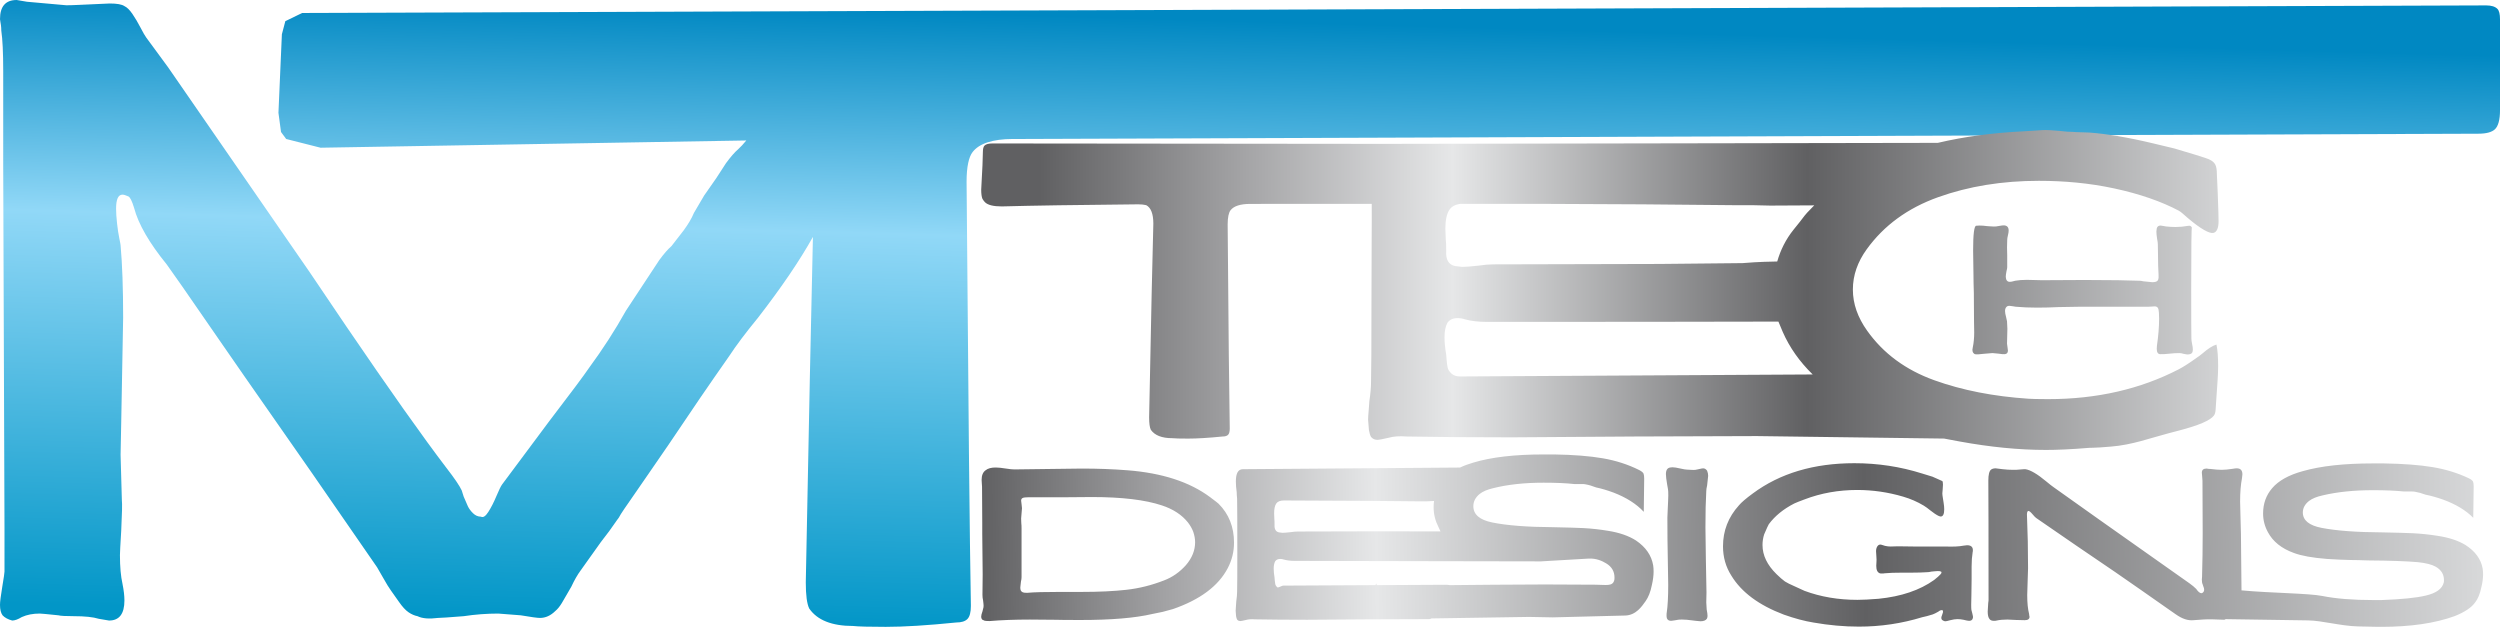 <?xml version="1.0" encoding="UTF-8"?>
<!DOCTYPE svg PUBLIC "-//W3C//DTD SVG 1.1//EN" "http://www.w3.org/Graphics/SVG/1.1/DTD/svg11.dtd">
<!-- Creator: CorelDRAW -->
<svg xmlns="http://www.w3.org/2000/svg" xml:space="preserve" width="201.465mm" height="50.515mm" version="1.1" style="shape-rendering:geometricPrecision; text-rendering:geometricPrecision; image-rendering:optimizeQuality; fill-rule:evenodd; clip-rule:evenodd"
viewBox="0 0 19624.13 4920.47"
 xmlns:xlink="http://www.w3.org/1999/xlink"
 xmlns:xodm="http://www.corel.com/coreldraw/odm/2003">
 <defs>
  <style type="text/css">
   <![CDATA[
    .fil1 {fill:url(#id0)}
    .fil0 {fill:url(#id1);fill-rule:nonzero}
    .fil2 {fill:url(#id2);fill-rule:nonzero}
   ]]>
  </style>
  <linearGradient id="id0" gradientUnits="userSpaceOnUse" x1="7702.16" y1="4567.3" x2="20068.01" y2="4393.55">
   <stop offset="0" style="stop-opacity:1; stop-color:#606062"/>
   <stop offset="0.118" style="stop-opacity:1; stop-color:#A3A3A5"/>
   <stop offset="0.251" style="stop-opacity:1; stop-color:#E6E7E8"/>
   <stop offset="0.561" style="stop-opacity:1; stop-color:#606062"/>
   <stop offset="1" style="stop-opacity:1; stop-color:#E6E7E8"/>
  </linearGradient>
  <linearGradient id="id1" gradientUnits="userSpaceOnUse" x1="3773.06" y1="0.01" x2="3639.64" y2="4836.72">
   <stop offset="0" style="stop-opacity:1; stop-color:#0088C2"/>
   <stop offset="0.361" style="stop-opacity:1; stop-color:#91D8F7"/>
   <stop offset="1" style="stop-opacity:1; stop-color:#0296C7"/>
  </linearGradient>
  <linearGradient id="id2" gradientUnits="userSpaceOnUse" x1="8161.23" y1="2383.31" x2="18006.23" y2="2383.31">
   <stop offset="0" style="stop-opacity:1; stop-color:#606062"/>
   <stop offset="0.161" style="stop-opacity:1; stop-color:#A3A3A5"/>
   <stop offset="0.329" style="stop-opacity:1; stop-color:#E6E7E8"/>
   <stop offset="0.612" style="stop-opacity:1; stop-color:#606062"/>
   <stop offset="1" style="stop-opacity:1; stop-color:#E6E7E8"/>
  </linearGradient>
 </defs>
 <g id="Layer_x0020_1">
  <path class="fil0" d="M95.64 4870.98c-33.56,-9.14 -58.73,-22.83 -75.51,-41.11 -13.42,-18.26 -20.13,-45.67 -20.13,-82.21 0,-22.83 5.87,-69.65 17.62,-140.44 11.75,-70.8 17.62,-110.76 17.62,-119.89l0 -342.55c0,-210.09 -3.36,-1160.08 -10.07,-2849.96l0 -739.89c0,-141.59 -5.04,-246.63 -15.11,-315.14 0,-13.71 -0.84,-27.41 -2.51,-41.12 -1.68,-13.7 -3.35,-23.97 -5.04,-30.82 -1.68,-6.85 -2.51,-12.57 -2.51,-17.13 0,-100.48 43.63,-150.72 130.89,-150.72l80.55 13.71 307.08 27.41c20.1,1.78 134.25,-4.58 342.32,-13.71 57.06,0 95.65,6.85 115.79,20.54 20.14,9.14 41.11,29.7 62.92,61.67 21.82,31.97 42.79,67.36 62.92,106.18 20.13,38.83 35.24,65.08 45.31,78.78l171.15 232.93 1112.53 1609.96 286.94 424.75c338.97,497.84 600.74,867.78 785.31,1109.84 63.76,82.21 104.04,141.59 120.82,178.12l15.1 47.95c13.43,31.98 24.33,57.1 32.72,75.36 8.4,18.27 21.82,36.55 40.28,54.81 18.46,18.27 39.43,27.4 62.92,27.4 16.78,9.14 36.08,-3.43 57.89,-37.68 21.82,-34.26 42.79,-75.35 62.92,-123.32 20.14,-47.95 35.24,-78.79 45.31,-92.49l367.49 -493.26c171.16,-223.79 275.19,-363.1 312.11,-417.9 110.75,-150.72 208.08,-301.44 291.98,-452.15l261.77 -397.36c36.92,-50.23 68.8,-86.77 95.64,-109.61l95.65 -123.32c36.92,-50.23 63.76,-95.91 80.55,-137.01l80.55 -137.01 95.64 -137.02 75.52 -116.47c36.92,-50.24 68.8,-86.77 95.64,-109.61 19.85,-18.02 41.17,-40.97 63.94,-68.87l-3341.79 56.87 -269.98 -68.51 -40.49 -54.81 -20.25 -150.72 27 -616.58 27 -102.76 131.78 -64.21 17144.7 -59.54c40.47,0.18 69.76,9.16 87.74,27.4 13.47,13.68 20.24,41.14 20.24,82.2l0 712.5c0,77.59 -14.5,126.74 -40.49,150.72 -23.52,21.7 -65.29,34.03 -128.25,34.25l-11503.67 41.38c-161.94,0.57 -265.66,35.88 -317.23,102.75 -29.47,38.22 -47.25,114.19 -47.25,232.94 13.5,1726.42 24.75,2836.26 33.75,3329.52 0,50.24 -9,84.5 -27,102.76 -18,18.27 -47.24,27.4 -87.74,27.4 -224.99,22.84 -409.48,34.26 -553.47,34.26 -130.5,0 -215.99,-2.29 -256.49,-6.85 -166.49,0 -281.23,-45.67 -344.23,-137.02 -18,-36.54 -27,-105.05 -27,-205.53 23.84,-1237.33 42.52,-2141.09 56.05,-2711.48 -103.18,184.97 -246.78,396.34 -430.83,634.13 -97.33,118.75 -172.84,219.22 -226.54,301.44 -147.66,210.1 -307.08,443.03 -478.23,698.8 -53.7,77.63 -103.2,149.57 -148.52,215.8 -45.3,66.23 -83.9,122.18 -115.78,167.85 -31.88,45.66 -58.74,84.49 -80.55,116.46 -21.81,31.98 -36.08,54.81 -42.79,68.51l-15.1 20.56c-40.28,59.37 -82.22,116.46 -125.86,171.27l-161.09 226.08c-23.48,31.97 -46.98,73.07 -70.47,123.31 -3.35,4.57 -12.58,20.56 -27.68,47.95 -15.11,27.41 -31.04,54.81 -47.83,82.21 -16.78,27.41 -33.56,47.96 -50.34,61.66 -36.92,36.55 -77.19,54.81 -120.81,54.81 -20.14,0 -70.48,-6.85 -151.02,-20.55 -107.4,-9.14 -166.13,-13.71 -176.2,-13.71 -90.62,0 -181.23,6.86 -271.84,20.55 -114.1,9.14 -181.23,13.71 -201.36,13.71 -70.47,9.14 -124.17,4.57 -161.09,-13.71 -23.49,-4.56 -46.98,-14.84 -70.47,-30.83 -23.49,-15.98 -48.66,-43.39 -75.51,-82.21 -26.86,-38.82 -47.83,-68.51 -62.93,-89.05 -15.1,-20.56 -36.08,-54.82 -62.92,-102.77 -26.85,-47.95 -41.95,-74.21 -45.3,-78.78 -342.32,-497.83 -689.67,-997.94 -1042.06,-1500.34l-166.12 -239.79 -322.18 -465.86 -120.81 -171.27c-137.61,-168.99 -223.19,-317.42 -256.75,-445.31 -16.78,-54.81 -31.88,-84.49 -45.3,-89.06 -20.13,-9.14 -35.24,-13.71 -45.3,-13.71 -33.57,0 -50.35,36.54 -50.35,109.61 0,31.97 2.52,70.8 7.56,116.47 5.04,45.67 10.9,84.49 17.62,116.46 6.71,31.97 10.06,50.24 10.06,54.81 13.43,150.72 20.13,340.25 20.13,568.62 0,36.54 -3.35,219.22 -10.06,548.07l-5.04 274.03 -5.04 253.48c0,18.27 3.36,137.02 10.07,356.25 3.36,27.41 1.68,107.33 -5.04,239.79 -6.71,109.6 -10.06,173.55 -10.06,191.81 0,91.35 6.7,166.71 20.13,226.08 10.06,50.24 15.1,93.63 15.1,130.17 0,105.04 -40.27,157.57 -120.81,157.57l-80.55 -13.7c-43.63,-13.71 -109.08,-20.56 -196.33,-20.56 -63.76,0 -104.03,-2.28 -120.81,-6.85 -87.26,-9.14 -135.92,-13.71 -145.99,-13.71 -53.69,0 -100.68,9.14 -140.96,27.41 -30.2,18.26 -55.38,27.4 -75.51,27.4z"/>
  <g id="_2458885917392">
   <path class="fil1" d="M7726.77 4871.71c-2.19,-1.12 -4.93,-2.52 -8.21,-4.21 -3.28,-1.68 -5.47,-2.52 -6.57,-2.52 -6.57,-5.6 -9.85,-14.01 -9.85,-25.22 0,-8.96 3.28,-22.41 9.85,-40.35l8.21 -33.62c1.09,-7.85 0.82,-18.22 -0.82,-31.1 -1.65,-12.89 -2.46,-19.89 -2.46,-21.01 -3.28,-14.58 -4.93,-29.14 -4.93,-43.72l1.65 -159.72c-2.19,-188.3 -3.28,-294.78 -3.28,-319.44l0 -84.06 -1.65 -285.81c0,-4.48 -0.55,-12.89 -1.64,-25.22 -1.1,-12.33 -1.65,-21.86 -1.65,-28.58 0,-35.87 10.4,-61.08 31.19,-75.66 17.51,-14.57 43.77,-21.86 78.79,-21.86 19.7,0 47.05,2.81 82.07,8.41 27.36,4.48 49.25,6.72 65.66,6.72 19.7,0 107.24,-1.12 262.63,-3.36 159.77,-2.24 248.4,-3.36 265.91,-3.36 125.84,0 245.67,4.48 359.47,13.45 271.39,21.29 486.97,91.35 646.73,210.16 40.49,30.25 62.92,47.63 67.3,52.11 80.97,80.7 121.47,182.7 121.47,305.99 0,70.61 -16.41,137.3 -49.25,200.06 -73.31,140.1 -216.66,247.14 -430.05,321.12 -9.85,3.36 -36.66,10.64 -80.44,21.85 -7.66,2.24 -35.01,7.85 -82.07,16.81 -134.6,31.38 -321.73,47.08 -561.37,47.08 -102.87,0 -169.07,-0.56 -198.62,-1.69l-200.25 -1.68c-119.28,0 -224.87,3.93 -316.8,11.77 -21.89,0 -35.57,-1.12 -41.04,-3.36zm9868.21 -237.59c231.05,21.77 528.36,22.53 635.69,44.24 102.94,20.83 236.91,31.94 402.14,31.94l60.74 0c157.58,-5.6 273.57,-17.38 347.98,-35.3 82.08,-19.05 129.13,-53.24 141.17,-102.56 1.09,-3.36 1.64,-9.53 1.64,-18.49 0,-45.96 -21.89,-81.27 -65.65,-105.92 -29.55,-16.81 -76.06,-28.59 -139.53,-35.31 -91.92,-7.85 -218.85,-12.32 -380.81,-13.45 -8.76,0 -19.7,-0.27 -32.83,-0.84 -13.13,-0.56 -30.92,-1.12 -53.35,-1.68 -22.43,-0.56 -42.4,-0.85 -59.91,-0.85 -54.71,-1.12 -116.54,-3.93 -185.48,-8.41 -114.89,-8.97 -201.9,-24.65 -260.98,-47.08 -96.31,-34.75 -164.15,-89.11 -203.54,-163.08 -25.17,-45.96 -37.75,-94.71 -37.75,-146.27 0,-77.34 23.53,-143.46 70.58,-198.39 50.34,-59.4 130.77,-104.24 241.3,-134.5 141.16,-40.35 324.45,-60.53 549.87,-60.53l85.36 0c151.02,2.25 277.95,11.78 380.81,28.59 102.87,16.81 198.07,45.95 285.62,87.42 18.6,8.96 30.09,17.93 34.46,26.9 3.29,8.96 4.93,21.29 4.93,36.99 -2.19,145.7 -3.28,228.09 -3.28,247.14 -56.91,-58.28 -135.7,-105.92 -236.37,-142.91 -51.43,-17.93 -97.39,-30.83 -137.88,-38.67 -29.54,-11.21 -58,-19.05 -85.36,-23.53 -4.37,-1.13 -14.22,-1.69 -29.54,-1.69l-55.8 0c-64.56,-6.72 -145,-10.08 -241.3,-10.08 -148.82,0 -280.13,13.44 -393.94,40.35 -47.06,10.08 -83.17,24.66 -108.34,43.71 -32.83,25.78 -49.24,56.05 -49.24,90.79 0,61.64 49.24,101.99 147.73,121.05 115.99,22.42 275.21,34.19 477.65,35.3 111.62,2.25 191.5,4.49 239.65,6.73 64.57,3.36 128.58,10.09 192.05,20.17 89.73,13.45 163.05,37.55 219.95,72.3 76.6,49.32 121.47,110.97 134.6,184.94 2.19,13.45 3.28,28.58 3.28,45.39 0,30.26 -4.37,63.32 -13.13,99.2 -10.95,53.8 -27.36,94.14 -49.24,121.05 -28.45,40.35 -82.08,76.21 -160.87,107.6 -154.29,56.04 -345.79,84.06 -574.5,84.06 -12.04,0 -73.89,-0.34 -185.48,-3.36 -136.81,-3.69 -278.97,-45.49 -390.85,-47.18l-645.93 -9.82 -10.46 4.88 -95.2 -3.36c-40.47,-1.43 -89.74,2.24 -147.74,6.73 -42.67,4.48 -88.64,-10.66 -137.88,-45.4l-45.96 -31.94 -223.24 -156.36c-106.14,-75.09 -276.86,-192.22 -512.13,-351.38l-315.16 -216.88c-5.46,-3.37 -15.32,-13.45 -29.54,-30.26 -14.22,-16.82 -24.62,-25.22 -31.19,-25.22 -9.85,0 -13.68,14.56 -11.49,43.71 5.47,125.54 8.21,260.59 8.21,405.18 0,5.6 -1.09,39.79 -3.28,102.56 -2.18,62.76 -3.28,99.19 -3.28,109.27 0,60.53 4.92,109.85 14.78,147.95 0,3.36 0.27,6.72 0.82,10.09 0.55,3.36 1.09,5.88 1.65,7.57 0.55,1.68 0.82,3.08 0.82,4.2 0,17.93 -12.58,26.9 -37.75,26.9l-67.3 -1.69c-41.58,-2.24 -64.56,-3.36 -68.94,-3.36 -32.83,0 -61.82,2.8 -86.99,8.41 -3.28,1.12 -9.3,1.69 -18.06,1.69 -16.41,0 -27.9,-4.49 -34.46,-13.46 -9.85,-11.2 -14.78,-30.82 -14.78,-58.83 0,-3.37 1.09,-21.86 3.28,-55.48 0,-4.48 0.27,-8.97 0.82,-13.45 0.55,-4.48 1.1,-8.41 1.65,-11.77 0.55,-3.36 0.82,-6.17 0.82,-8.41 0,-2.24 0,-3.93 0,-5.05 0,-484.2 -0.55,-795.79 -1.64,-934.77 0,-45.95 7.11,-74.54 21.33,-85.74 8.76,-6.72 20.8,-10.09 36.11,-10.09 1.1,0 19.15,2.24 54.18,6.73 28.44,3.36 55.8,5.05 82.07,5.05 22.98,0 37.75,-0.56 44.32,-1.69 26.26,-2.24 40.48,-3.36 42.67,-3.36l9.85 0c39.4,5.6 94.66,38.11 165.79,97.51 24.08,20.17 42.67,34.75 55.81,43.71 121.47,87.42 477.11,339.05 1066.93,754.87 21.89,15.7 39.4,30.26 52.53,43.72 15.31,22.41 29,33.62 41.03,33.62 5.47,0 10.95,-3.36 16.42,-10.09 3.28,-5.6 4.92,-11.2 4.92,-16.81l-1.64 -13.44c0,-1.12 -1.37,-4.76 -4.11,-10.93 -2.73,-6.17 -4.65,-12.05 -5.74,-17.65 -4.38,-8.97 -6.57,-21.87 -6.57,-38.67l1.64 -20.17c3.28,-114.33 4.93,-228.65 4.93,-342.98l-1.65 -411.9c0,-6.72 -0.82,-17.93 -2.46,-33.62 -1.64,-15.69 -2.45,-25.77 -2.45,-30.26 0,-21.29 12.58,-31.94 37.75,-31.94 1.09,0 2.73,0.28 4.92,0.84 2.19,0.56 5.75,1.12 10.67,1.69 4.93,0.56 10.13,0.84 15.59,0.84 35.02,4.49 64.02,6.73 86.99,6.73 22.98,0 52.53,-2.81 88.64,-8.41 10.94,-2.25 20.8,-3.37 29.54,-3.37 29.55,0 44.32,15.69 44.32,47.08l-3.28 30.26c-9.85,50.44 -14.77,111.52 -14.77,183.25 0,12.33 1.09,55.48 3.28,129.46 2.18,73.97 3.28,115.44 3.28,124.41l1.64 168.12c1.39,127.36 2.34,219.09 2.83,275.19zm-3945.4 -666.93c19.7,-23.53 56.35,-54.92 109.97,-94.14 213.39,-158.04 478.75,-237.06 796.1,-237.06 183.84,0 361.12,26.9 531.82,80.7l82.08 25.22c8.75,3.36 33.92,14.57 75.51,33.62 4.37,1.12 6.57,10.65 6.57,28.58 0,8.97 -0.83,22.41 -2.46,40.35 -1.65,17.93 -2.46,27.46 -2.46,28.59 0,7.84 1.64,21.57 4.93,41.18 3.28,19.62 4.92,29.98 4.92,31.1 3.28,20.17 4.93,37.55 4.93,52.12 0,38.11 -9.3,57.16 -27.91,57.16l-13.13 -3.36c-19.7,-8.96 -42.68,-24.1 -68.94,-45.39 -17.5,-14.57 -34.47,-26.9 -50.88,-36.99 -50.34,-30.26 -104.52,-53.8 -162.5,-70.62 -118.19,-34.75 -238.01,-52.11 -359.48,-52.11 -146.64,0 -284.52,24.65 -413.64,73.98 -39.39,14.56 -66.21,25.21 -80.43,31.94 -85.36,43.71 -152.11,98.07 -200.26,163.08 -4.37,6.72 -16.41,33.06 -36.11,79.02 -8.76,26.9 -13.13,54.92 -13.13,84.06 0,80.7 36.65,156.91 109.97,228.65 25.17,24.65 47.06,43.71 65.65,57.16 15.33,10.09 41.04,22.98 77.16,38.67l77.15 35.3c126.93,47.08 265.37,70.62 415.28,70.62 41.58,0 96.84,-2.81 165.78,-8.41 178.37,-17.93 323.92,-67.26 436.63,-147.95 22.98,-17.93 39.94,-33.07 50.89,-45.39 4.37,-4.49 6.57,-9.53 6.57,-15.14 0,-3.36 -4.93,-6.17 -14.77,-8.41 -7.67,-1.12 -19.98,-0.84 -36.94,0.85 -16.96,1.68 -25.99,2.52 -27.09,2.52 -13.13,3.36 -25.72,5.04 -37.75,5.04 -32.84,2.25 -70.59,3.37 -113.26,3.37l-72.22 0c-64.56,0 -112.72,1.68 -144.45,5.04 -3.28,1.12 -10.94,1.69 -22.98,1.69 -7.66,0 -12.58,-0.56 -14.77,-1.69 -18.6,-6.72 -27.91,-26.34 -27.91,-58.84l1.65 -31.94c1.09,-7.84 0.82,-22.14 -0.83,-42.87 -1.64,-20.74 -2.46,-33.91 -2.46,-39.51 0,-14.58 3.29,-27.19 9.86,-37.83 6.57,-10.65 15.86,-15.41 27.9,-14.29 5.47,1.12 12.04,3.08 19.7,5.88 7.67,2.81 12.04,4.2 13.13,4.2 14.23,3.37 29,5.05 44.32,5.05l55.81 -1.68 129.67 1.68 244.58 0c60.19,2.24 107.24,0 141.16,-6.72 17.5,-2.24 26.81,-3.36 27.91,-3.36 30.63,0 45.96,12.89 45.96,38.66 0,7.85 -0.55,12.9 -1.65,15.14 -5.46,33.62 -8.2,71.17 -8.2,112.64l0 97.51 -1.65 124.41 -1.64 79.03c0,21.29 0.55,34.75 1.64,40.35 0,2.24 2.46,11.77 7.39,28.58 4.92,16.81 6.29,28.58 4.1,35.31 -3.28,14.56 -13.13,21.86 -29.54,21.86 -7.67,0 -22.43,-2.81 -44.32,-8.42 -15.32,-3.36 -31.19,-5.05 -47.6,-5.05 -15.32,0 -33.93,2.81 -55.8,8.42 -19.71,5.6 -32.28,8.41 -37.75,8.41 -8.76,0 -17.51,-3.36 -26.26,-10.09 -4.38,-4.48 -6.57,-10.09 -6.57,-16.81 0,-4.48 2.18,-12.33 6.57,-23.54 4.37,-11.2 6.57,-17.92 6.57,-20.17l0 -6.72c0,-6.73 -2.74,-10.09 -8.21,-10.09 -9.85,0 -19.15,3.93 -27.91,11.78 -17.5,10.08 -32.28,17.37 -44.32,21.85l-45.96 13.45c-18.6,4.49 -30.63,7.29 -36.11,8.41 -160.87,49.32 -326.64,73.97 -497.36,73.97 -115.99,0 -234.72,-10.64 -356.19,-31.94 -70.04,-11.2 -147.73,-31.94 -233.08,-62.2 -195.88,-73.97 -333.21,-175.97 -412,-305.98 -43.77,-68.37 -65.65,-145.15 -65.65,-230.33 0,-122.17 41.58,-229.22 124.75,-321.12zm-562.86 -163.08c-6.57,-38.11 -9.85,-65.57 -9.85,-82.38 0,-16.82 3.28,-29.71 9.85,-38.67l6.57 -6.73c8.76,-5.6 20.25,-8.41 34.47,-8.41 14.22,0 35.56,3.36 64.02,10.09 24.08,5.6 41.04,8.41 50.89,8.41 3.28,0 13.4,0.56 30.37,1.69 16.96,1.12 28.73,1.12 35.29,0 3.27,0 12.85,-1.97 28.73,-5.89 15.86,-3.92 26.53,-5.88 32.01,-5.88 12.03,0 22.42,6.17 31.18,18.5 5.47,13.45 8.21,26.9 8.21,40.35 0,3.36 -2.74,28.58 -8.21,75.66 -4.37,19.05 -6.57,33.62 -6.57,43.72 -4.37,75.09 -6.57,170.36 -6.57,285.81 0,17.93 1.1,99.75 3.28,245.46l4.93 265.64 -1.65 77.34c0,3.36 1.1,21.86 3.28,55.48 4.38,22.41 6.57,39.23 6.57,50.44 0,7.84 -1.64,15.13 -4.92,21.85 -8.76,13.45 -25.72,20.18 -50.89,20.18 -7.66,0 -19.7,-1.12 -36.12,-3.36 -16.4,-2.25 -25.72,-3.37 -27.9,-3.37 -30.64,-4.48 -57.45,-6.72 -80.43,-6.72 -16.41,0 -26.82,0.56 -31.19,1.68 -1.09,0 -9.03,1.4 -23.8,4.21 -14.78,2.81 -24.9,4.21 -30.37,4.21 -16.41,0 -27.36,-6.17 -32.83,-18.5 -2.19,-6.72 -3.28,-14.01 -3.28,-21.86 0,-13.45 0.55,-21.86 1.64,-25.22 7.66,-51.56 11.49,-123.85 11.49,-216.88 0,-15.69 -1.09,-82.94 -3.28,-201.75 -2.19,-96.39 -3.28,-205.12 -3.28,-326.17 0,-6.72 1.09,-32.5 3.28,-77.33 0,-2.24 0.82,-19.9 2.45,-52.96 1.65,-33.07 1.92,-58.01 0.83,-74.82 0,-7.84 -2.74,-25.78 -8.21,-53.8zm-2280.85 788.99l-0.46 -13.15 -9.93 13.2 -721.5 3.82c-14.23,0.08 -40.51,20.31 -48.71,12.46 -8.2,-7.84 -13.13,-15.68 -14.78,-23.53 -1.65,-7.85 -3.01,-18.22 -4.1,-31.1 -1.1,-12.9 -1.65,-19.9 -1.65,-21.02 -4.37,-25.77 -6.57,-49.32 -6.57,-70.61 0,-23.54 3.84,-42.59 11.49,-57.17 8.75,-12.32 21.88,-18.49 39.39,-18.49 9.85,0 19.7,1.69 29.55,5.05 24.07,6.72 52.52,10.09 85.35,10.09 527.45,0 1670.31,5.07 1934.04,4.01 4.23,-0.02 7.96,-0.28 11.24,-0.84l358.81 -20.99c63.69,-3.72 109.93,19.6 139.53,37.24 43.72,26.09 65.65,63.26 65.65,111.73 0,9.46 -0.78,15.89 -1.64,19.5 -12.27,51.95 -63.05,36.83 -147.2,36.43l-396.64 -1.9 -408.19 2.18 -338.97 3.17c-9.25,-2 -21.29,-3 -36.15,-2.92l-538.58 2.85zm501.57 -421.46c-5.75,-13.13 -11.16,-25.06 -16.29,-35.09 -24.83,-48.65 -37.75,-99.89 -37.75,-154.27 0,-17.13 1.04,-33.73 3.12,-49.82 -26.16,1.68 -47.15,2.8 -56.8,2.8l-73.86 0 -351.27 -3.37 -695.96 -3.36c-29.55,0 -49.79,8.13 -60.74,24.38 -10.94,16.25 -16.41,41.75 -16.41,76.49l1.65 43.72c1.09,6.73 1.64,21.86 1.64,45.39 -2.18,34.75 9.3,54.93 34.47,60.52 15.32,2.25 24.62,3.37 27.91,3.37 13.13,0 34.47,-1.69 64.02,-5.05 21.89,-3.36 41.04,-5.05 57.45,-5.05l650.01 -1.68 468.84 1.01zm153.54 -501.64c31.13,-14.8 65.9,-27.75 104.29,-38.85 141.16,-42.56 324.45,-63.84 549.88,-63.84l85.35 0c151.02,2.37 277.95,12.42 380.82,30.16 102.86,17.72 198.06,48.46 285.61,92.21 18.6,9.46 30.09,18.92 34.47,28.37 3.28,9.46 4.92,22.46 4.92,39.01 -2.19,153.69 -3.28,240.58 -3.28,260.68 -56.9,-61.47 -135.69,-111.73 -236.37,-150.74 -51.43,-18.92 -97.39,-32.51 -137.88,-40.78 -29.54,-11.83 -58,-20.1 -85.35,-24.82 -4.38,-1.19 -14.23,-1.78 -29.55,-1.78l-55.8 0c-64.56,-7.09 -145,-10.64 -241.29,-10.64 -148.83,0 -280.14,14.19 -393.95,42.56 -47.06,10.64 -83.17,26.02 -108.33,46.1 -32.84,27.2 -49.25,59.12 -49.25,95.76 0,65.03 49.25,107.59 147.73,127.68 115.99,23.65 275.21,36.06 477.65,37.24 111.62,2.37 191.5,4.73 239.66,7.09 64.56,3.56 128.57,10.65 192.04,21.28 89.73,14.19 163.05,39.61 219.95,76.25 76.6,52.03 121.47,117.04 134.6,195.08 2.19,14.18 3.28,30.15 3.28,47.88 0,31.92 -4.37,66.79 -13.13,104.63 -10.94,56.74 -28.48,98.43 -49.24,127.67 -29.61,41.72 -75.73,111.34 -160.86,113.5l-568.47 14.46 -185.48 -3.55 -766.48 11.79c-5.83,3.34 -11.66,5.5 -17.12,5.52l-479.3 1.69c-282.32,2.24 -442.09,3.36 -479.29,3.36 -153.21,0 -289.99,-1.12 -410.37,-3.36 -28.45,-2.24 -51.98,-0.56 -70.58,5.05 -24.08,5.6 -38.3,8.41 -42.67,8.41 -9.85,0 -17.51,-2.81 -22.98,-8.41l-3.29 -3.36c-3.27,-5.61 -6.02,-14.57 -8.2,-26.9 -2.19,-24.65 -3.28,-38.67 -3.28,-42.03 0,-7.84 0.82,-21.01 2.45,-39.51 1.65,-18.5 2.46,-29.98 2.46,-34.46 4.38,-30.26 6.57,-56.05 6.57,-77.34 1.1,-43.72 1.65,-143.46 1.65,-299.26 0,-221.92 -0.55,-364.83 -1.65,-428.71 0,-2.24 -0.26,-5.61 -0.82,-10.09 -0.55,-4.48 -1.09,-10.93 -1.64,-19.34 -0.56,-8.41 -0.82,-15.97 -0.82,-22.7 -4.38,-30.26 -6.57,-58.29 -6.57,-84.06 0,-63.89 18.06,-95.56 54.17,-95.83l1705.73 -13.06zm-3443.68 971.37l1.64 1.68c6.57,6.73 18.06,10.09 34.47,10.09l14.78 0c48.15,-4.48 131.86,-6.73 251.13,-6.73l167.42 0c140.07,0 258.81,-5.6 356.2,-16.81 99.58,-11.2 198.07,-35.86 295.45,-73.97 64.56,-24.65 121.47,-64.44 170.71,-119.37 48.16,-56.04 72.23,-116 72.23,-179.89 0,-25.77 -4.92,-53.23 -14.77,-82.38 -8.76,-23.54 -22.43,-47.63 -41.04,-72.3 -48.15,-60.52 -116.55,-105.36 -205.19,-134.5 -131.31,-43.72 -314.06,-65.56 -548.24,-65.56l-208.46 1.68 -290.54 0c-22.98,0 -38.3,1.97 -45.96,5.88 -7.67,3.93 -11.49,10.94 -11.49,21.02 0,3.36 1.1,12.33 3.28,26.89 2.19,14.57 3.28,25.23 3.28,31.95 0,8.96 -1.09,22.41 -3.28,40.35 -2.18,17.94 -3.28,31.38 -3.28,40.36 0,8.96 0.27,17.93 0.82,26.89 0.56,8.97 0.83,14.02 0.83,15.14 1.09,4.48 1.64,17.93 1.64,40.35l0 82.39 0 295.89c0,10.09 -1.64,21.86 -4.92,35.3 -3.28,23.54 -4.93,38.67 -4.93,45.4 0,14.57 2.74,24.65 8.21,30.26z"/>
   <path class="fil2" d="M7712.03 1561.07c-6.59,-15.38 -9.89,-39.56 -9.89,-72.51 8.79,-153.81 13.19,-252.67 13.19,-296.61 0,-24.17 4.39,-40.66 13.17,-49.44 10.98,-10.98 31.86,-16.49 62.62,-16.47l3065.46 3.23 4354.46 -7.84c207.41,-49.02 433.3,-79.27 677.98,-90.96 79.28,-3.79 135.13,-9.89 168.09,-9.89 13.19,0 48.41,1.4 105.46,6.58 39.63,3.6 61.52,6.59 65.92,6.59 35.15,0 58.03,2.91 69.21,3.29 52.7,1.81 86.68,2.14 102.17,3.3 131.74,9.82 300.06,36.68 504.24,85.69l82.4 19.77c45.66,10.96 72.98,16.95 82.39,19.77l164.79 49.43 72.5 23.07c38.6,12.28 67.69,26 82.4,52.74 9.46,17.21 13.18,42.84 13.18,75.8 0,10.99 3.01,60.39 6.59,148.3 5.19,127.4 6.58,201.04 6.58,220.81 0,52.74 -12.72,85.07 -39.55,92.28 -30.37,8.17 -100.8,-30.64 -204.33,-118.64 -28.4,-24.15 -49.22,-45.47 -69.21,-56.04 -133.8,-70.71 -302.72,-130.79 -507.54,-174.67 -195.07,-41.79 -392.19,-59.32 -589.93,-59.32 -287.83,0 -551.49,42.85 -790.97,128.54 -239.47,85.68 -425.58,222.39 -560.26,408.66 -71.84,99.36 -108.75,204.33 -108.75,316.39 0,112.06 38.21,219.11 112.06,322.97 126.08,177.36 301.04,307.53 527.3,388.9 219.74,79.01 465.85,126.73 738.24,145.01 22.02,1.48 73.61,3.29 154.9,3.29 384.49,0 725.46,-79.35 1024.96,-233.99 36.67,-18.94 85.86,-50.7 148.3,-95.58 7.98,-5.73 22.53,-14.84 41.19,-31.31 18.67,-16.48 37.36,-30.76 56.03,-42.85 18.68,-12.08 35.71,-20.32 51.08,-24.71 8.8,41.75 13.19,98.87 13.19,171.38 0,65.91 -6.88,145.93 -13.19,240.59l-6.58 98.87c-1.46,21.91 -5.88,36.09 -13.19,46.14 -27.95,38.43 -119.06,77.49 -276.83,118.64l-75.8 19.77c-143.19,37.36 -290.93,92.86 -454.8,105.46l-85.69 6.59c-43.8,3.36 -72.38,2.17 -85.69,3.29 -142.73,12.06 -255.97,16.48 -339.46,16.48 -213.12,0 -438.2,-22.61 -675.61,-65.92 -52.88,-9.64 -94.28,-17.31 -124.12,-23.27 -491.84,-6.75 -1433.96,-19.7 -1469.69,-19.57l-962.35 3.29c-566.87,4.39 -887.64,6.59 -962.34,6.59 -307.6,0 -582.25,-2.2 -823.94,-6.59 -57.12,-4.39 -104.36,-1.1 -141.71,9.89 -48.33,10.99 -76.9,16.48 -85.69,16.48 -19.77,0 -35.15,-5.49 -46.13,-16.48l-6.6 -6.58c-6.59,-10.99 -12.08,-28.57 -16.47,-52.74 -4.39,-48.34 -6.58,-75.8 -6.58,-82.4 0,-15.38 1.64,-41.19 4.94,-77.45 3.29,-36.25 4.94,-58.77 4.94,-67.56 8.79,-59.32 13.18,-109.86 13.18,-151.6 2.2,-85.69 3.3,-281.22 3.3,-586.63 0,-417.01 3.7,-679.63 2.15,-810.97l-952.99 0.22c-79.07,0.01 -129.72,17.27 -154.9,49.44 -14.39,18.38 -23.07,54.93 -23.07,112.06 6.58,830.51 12.08,1364.42 16.48,1601.71 0,24.17 -4.4,40.64 -13.19,49.42 -8.8,8.8 -23.08,13.19 -42.84,13.19 -109.87,10.99 -199.94,16.48 -270.25,16.48 -63.72,0 -105.47,-1.1 -125.24,-3.29 -81.31,0 -137.32,-21.97 -168.09,-65.92 -8.8,-17.57 -13.19,-50.52 -13.19,-98.87 15.38,-786.57 26.37,-1293.01 32.96,-1519.32 0,-76.89 -18.67,-125.24 -56.03,-145 -17.57,-4.4 -38.45,-6.59 -62.61,-6.59 -474.59,4.39 -831.62,9.89 -1071.11,16.48 -65.92,0 -109.86,-10.99 -131.83,-32.96 -6.59,-6.59 -13.19,-15.38 -19.77,-26.36zm7790.44 1219.06c-2.83,-0.94 -6.6,-3.78 -11.33,-8.5 -5.66,-6.6 -8.49,-15.1 -8.49,-25.49 0,-2.82 0.94,-8.96 2.83,-18.41 7.55,-35.87 11.33,-75.05 11.33,-117.53l-1.41 -84.97c-0.94,-33.04 -1.42,-108.09 -1.42,-225.16 0,-6.61 -0.23,-15.58 -0.71,-26.9 -0.47,-11.34 -0.94,-27.86 -1.41,-49.57 -0.48,-21.71 -0.71,-41.53 -0.71,-59.48 -1.89,-113.28 -2.83,-179.37 -2.83,-198.25 0,-127.45 8.03,-192.12 24.08,-194.01 3.78,-0.94 12.74,-1.42 26.9,-1.42 17.94,0 36.82,1.42 56.64,4.26 0.94,0 10.86,0.7 29.74,2.12 18.89,1.41 33.04,1.65 42.49,0.7 1.89,0 10.62,-1.41 26.19,-4.25 15.58,-2.83 26.67,-4.25 33.28,-4.25 26.43,0 39.64,13.69 39.64,41.07 0,9.44 -1.89,21.71 -5.66,36.82 -3.78,15.11 -5.67,27.37 -5.67,36.82 -0.94,8.49 -1.41,28.33 -1.41,59.48 0,32.1 0.47,52.4 1.41,60.89 0,3.78 0,11.33 0,22.66 0,11.33 0,22.9 0,34.7 0,11.81 0,23.85 0,36.11 0,6.61 -1.89,17 -5.66,31.16 -3.78,18.88 -5.67,33.51 -5.67,43.89 0,2.83 0.94,8.97 2.83,18.41 4.71,14.16 14.16,21.24 28.33,21.24 3.77,0 8.49,-0.47 14.16,-1.41 5.66,-0.94 11.56,-2.36 17.7,-4.25 6.13,-1.89 9.67,-2.83 10.62,-2.83 26.44,-4.72 57.11,-7.08 92.05,-7.08l59.48 1.41c8.49,0.94 27.85,1.42 58.05,1.42l269.06 -1.42 117.54 0c154.83,0 281.81,1.89 380.93,5.67 7.56,0 17,1.41 28.33,4.25 39.65,4.72 63.25,7.08 70.81,7.08 21.71,0 35.87,-4.25 42.48,-12.75 4.72,-6.6 7.08,-14.15 7.08,-22.66l0 -22.66c-2.82,-48.15 -4.25,-96.3 -4.25,-144.44 0,-49.08 -0.47,-80.71 -1.41,-94.87 0,-9.44 -1.89,-23.6 -5.67,-42.49 -3.77,-23.59 -5.66,-42.95 -5.66,-58.05 0,-2.83 0.94,-10.85 2.82,-24.07 3.78,-15.11 13.7,-22.67 29.74,-22.67 4.72,0 12.52,1.19 23.37,3.55 10.86,2.36 17.23,3.54 19.12,3.54 25.49,2.83 50.51,4.25 75.05,4.25 32.1,0 63.72,-2.82 94.88,-8.49 1.88,-0.94 6.13,-1.41 12.74,-1.41 9.44,0 16.52,5.19 21.24,15.58 -1.89,-3.78 -3.31,33.52 -4.25,111.87 -0.94,78.36 -1.42,202.51 -1.42,372.44 0,220.91 0.48,349.78 1.42,386.6 0,9.44 1.88,23.6 5.66,42.48 3.77,16.05 5.66,30.68 5.66,43.9 0,6.61 -0.47,10.86 -1.41,12.74 -1.89,14.16 -11.8,22.19 -29.74,24.08 -8.49,1.89 -22.66,0.47 -42.48,-4.25 -11.33,-3.78 -21.72,-5.67 -31.16,-5.67 -26.43,0 -51.45,1.42 -75.05,4.25 -33.99,3.78 -59.48,5.2 -76.46,4.26 -17.94,-0.94 -26.91,-15.11 -26.91,-42.49 0,-13.22 0.48,-21.24 1.42,-24.07 11.33,-77.42 16.99,-148.22 16.99,-212.42 0,-24.55 -0.47,-40.12 -1.41,-46.74 -0.94,-18.88 -4.01,-31.86 -9.2,-38.94 -5.19,-7.08 -13.45,-10.62 -24.78,-10.62 -2.83,0 -9.68,0.47 -20.53,1.41 -10.86,0.94 -20.07,1.42 -27.61,1.42l-358.27 0 -178.43 0c-12.27,0 -68.45,0.94 -168.51,2.82 -56.64,2.83 -112.82,4.25 -168.51,4.25 -60.42,0 -116.6,-2.36 -168.52,-7.07 -0.94,0 -8.03,-1.19 -21.24,-3.55 -13.21,-2.36 -22.18,-3.54 -26.9,-3.54 -11.33,0 -19.35,2.82 -24.07,8.49 -7.55,7.55 -11.33,18.41 -11.33,32.57 0,11.33 2.83,27.37 8.49,48.15 4.71,18.88 7.08,29.74 7.08,32.56 1.89,32.11 2.83,51.45 2.83,58.06 0,30.21 -0.48,49.56 -1.42,58.05l-1.41 59.48c0,2.83 1.18,11.34 3.54,25.49 2.37,14.16 3.55,23.6 3.55,28.33 0,17 -8.03,26.44 -24.08,28.33 -11.33,0.94 -28.32,-0.48 -50.97,-4.26 -22.66,-2.82 -38.24,-4.25 -46.74,-4.25 -7.55,0 -30.21,1.89 -67.97,5.67l-43.9 4.25c-15.1,0 -23.6,-0.47 -25.49,-1.41zm-1261.38 -1168.2l-344.65 1.87 -145.01 -3.29 -148.3 0 -705.28 -6.59 -815.79 -3.85 -0.12 0 -621.89 0.16c-37.78,5.9 -64.95,20.87 -81.52,44.89 -21.97,31.85 -32.95,81.83 -32.95,149.95l3.29 85.69c2.2,13.18 3.3,42.85 3.3,88.98 -4.4,68.12 18.67,107.65 69.21,118.65 30.76,4.39 49.44,6.58 56.03,6.58 26.37,0 69.21,-3.29 128.53,-9.89 43.95,-6.58 82.4,-9.89 115.36,-9.89l1305.1 -3.29 652.55 -6.59 92.27 -6.58c36.46,-2.6 105.94,-4.64 179.45,-6.17 25.23,-88.55 66.63,-173.4 129.05,-250.9l47.78 -59.32c17.23,-21.39 29.12,-38.46 37.9,-49.43 8.79,-10.99 15.58,-18.51 19.78,-23.08 18.35,-19.96 36.99,-39.25 55.92,-57.9zm-281.21 912.41c-559.42,1.52 -1398.2,2.37 -2288.04,2.37 -65.92,0 -123.04,-6.58 -171.38,-19.77 -19.77,-6.59 -39.54,-9.89 -59.31,-9.89 -35.16,0 -61.52,12.09 -79.1,36.25 -15.38,28.57 -23.08,65.91 -23.08,112.06 0,41.75 4.39,87.88 13.19,138.42 0,2.19 1.1,15.94 3.29,41.19 2.2,25.28 4.94,45.59 8.24,60.98 3.3,15.38 13.19,30.76 29.66,46.13 16.48,15.39 39,23.23 67.57,23.08l2768.2 -15.72c-102.82,-100.17 -181.3,-211.29 -235.1,-333.63 -13.34,-30.33 -24.8,-57.5 -34.14,-81.46z"/>
  </g>
 </g>
</svg>
